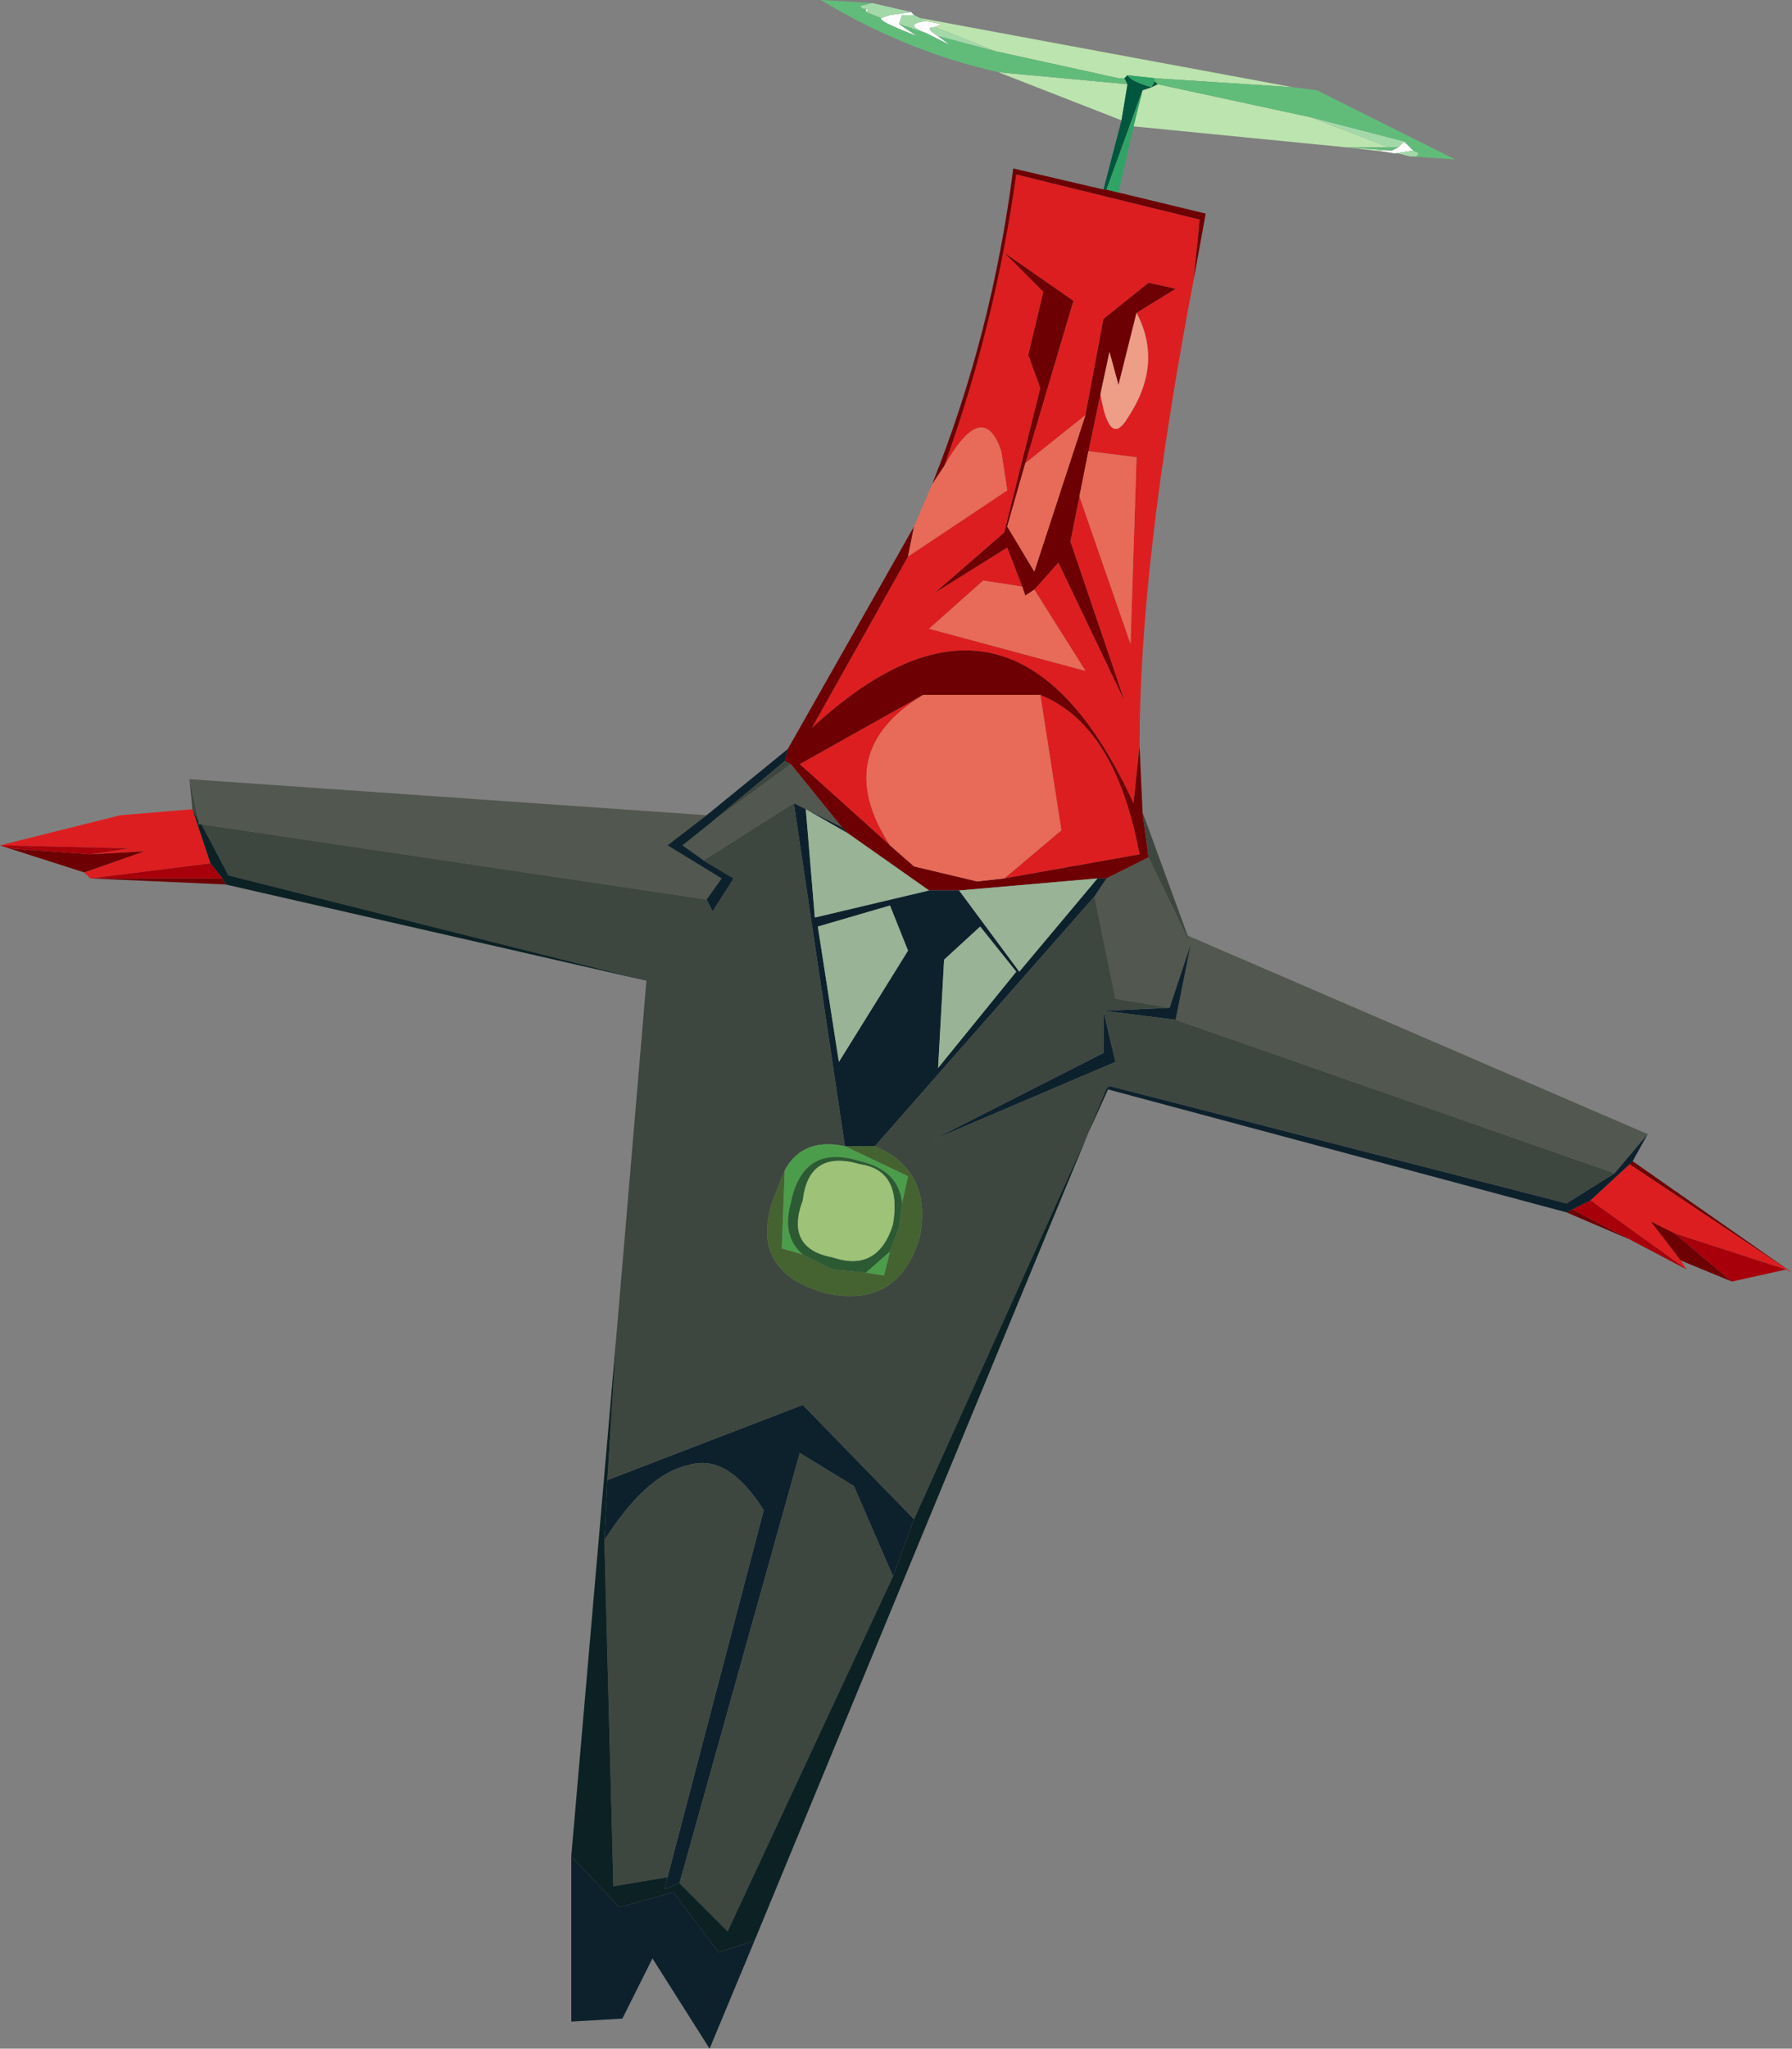 <?xml version="1.0" encoding="UTF-8" standalone="no"?>
<svg xmlns:xlink="http://www.w3.org/1999/xlink" height="34.05px" width="29.8px" xmlns="http://www.w3.org/2000/svg">
  <rect width="100%" height="100%" fill="#808080" stroke="none"/>
  <g transform="matrix(1.0, 0.0, 0.0, 1.0, 0.0, -0.1)">
    <path d="M23.15 2.6 L23.25 2.55 23.35 2.45 23.5 2.6 23.2 2.65 22.9 2.6 23.15 2.6 M15.15 0.3 L15.2 0.35 15.0 0.35 14.95 0.5 15.25 0.7 Q14.6 0.45 14.65 0.4 L14.8 0.35 15.15 0.3 M15.6 0.7 L15.8 0.85 15.4 0.65 Q15.0 0.5 15.4 0.45 L15.65 0.5 15.55 0.55 Q15.35 0.55 15.6 0.7 M14.4 0.3 L14.4 0.25 14.45 0.25 14.4 0.3" fill="#ffffff" fill-rule="evenodd" stroke="none"/>
    <path d="M23.2 2.65 L23.5 2.6 23.6 2.65 23.55 2.7 23.45 2.7 23.25 2.65 23.2 2.65 M23.35 2.45 L23.25 2.55 23.1 2.55 21.8 2.05 23.35 2.45 M14.5 0.15 L15.15 0.3 14.8 0.35 14.65 0.4 14.4 0.3 14.45 0.25 14.4 0.25 14.35 0.25 14.3 0.2 14.5 0.15 M15.2 0.35 L15.3 0.4 15.4 0.45 Q15.0 0.5 15.4 0.65 L14.95 0.5 15.0 0.35 15.2 0.35 M18.6 1.4 L18.7 1.4 18.6 1.4 M16.55 0.95 L15.6 0.7 Q15.35 0.55 15.55 0.55 L16.55 0.95" fill="#a3d9a9" fill-rule="evenodd" stroke="none"/>
    <path d="M23.15 2.6 L22.9 2.6 23.2 2.65 23.25 2.65 22.4 2.55 18.85 2.2 19.0 1.6 19.15 1.55 19.25 1.5 21.8 2.05 23.1 2.55 22.4 2.55 23.15 2.6 M21.5 1.55 L19.2 1.4 18.75 1.35 18.7 1.4 18.6 1.4 16.55 0.95 15.55 0.55 15.65 0.5 15.4 0.45 15.3 0.4 21.5 1.55 M18.65 2.1 L16.6 1.3 18.75 1.5 18.65 2.1" fill="#bce4ae" fill-rule="evenodd" stroke="none"/>
    <path d="M23.25 2.55 L23.15 2.6 22.4 2.55 23.1 2.55 23.25 2.55 M23.5 2.6 L23.35 2.45 21.8 2.05 19.25 1.5 19.2 1.45 19.2 1.4 21.5 1.55 21.9 1.6 24.2 2.75 23.45 2.7 23.55 2.7 23.6 2.65 23.5 2.6 M16.6 1.3 Q15.05 0.95 13.65 0.1 L14.5 0.15 14.3 0.2 14.35 0.25 14.4 0.25 14.4 0.3 14.65 0.4 Q14.6 0.45 15.25 0.7 L14.95 0.5 15.4 0.65 15.8 0.85 15.6 0.7 16.55 0.95 18.6 1.4 18.7 1.4 18.75 1.5 16.6 1.3" fill="#61bc7a" fill-rule="evenodd" stroke="none"/>
    <path d="M19.85 4.75 Q18.95 9.45 18.95 12.5 L18.85 13.45 Q16.85 9.1 13.5 12.2 L15.1 9.35 16.75 8.25 16.65 7.6 Q16.35 6.7 15.7 7.85 16.55 5.5 16.9 3.0 L19.95 3.75 19.85 4.75 M29.8 21.25 L29.7 21.2 27.85 20.6 27.45 20.4 27.95 21.05 28.05 21.2 26.45 20.05 27.1 19.45 29.8 21.25 M1.5 14.7 L1.4 14.6 2.4 14.25 1.5 14.3 2.15 14.2 0.0 14.15 2.0 13.65 3.2 13.55 3.5 14.45 1.5 14.7 M17.05 7.8 L17.85 5.1 16.7 4.3 17.35 4.95 17.1 6.0 17.3 6.55 16.7 8.95 15.55 9.95 16.75 9.2 17.0 9.85 16.35 9.75 15.45 10.55 18.05 11.25 17.2 9.9 17.6 9.45 18.7 11.75 17.8 9.1 17.95 8.35 18.8 10.8 18.9 7.7 18.1 7.6 18.3 6.65 Q18.45 7.55 18.75 7.05 19.35 6.15 18.9 5.3 L19.55 4.9 19.1 4.8 18.35 5.4 18.05 7.0 17.05 7.8 M15.35 11.65 Q13.8 12.6 14.8 14.15 L13.3 12.8 15.35 11.65 M16.7 14.7 L17.65 13.9 17.3 11.65 Q18.55 12.15 18.95 14.3 L16.7 14.7" fill="#dd1e20" fill-rule="evenodd" stroke="none"/>
    <path d="M18.6 3.3 L20.05 3.65 19.85 4.75 19.95 3.75 16.9 3.0 Q16.55 5.5 15.7 7.85 L15.5 8.15 Q16.5 5.65 16.85 2.9 L18.35 3.25 18.4 3.25 18.6 3.3 M18.95 12.5 L19.0 13.6 19.1 14.35 18.4 14.7 18.25 14.7 15.95 14.9 15.45 14.9 14.1 13.95 14.0 13.85 13.15 12.8 13.05 12.75 13.1 12.55 15.2 8.85 15.1 9.35 13.5 12.2 Q16.85 9.1 18.85 13.45 L18.95 12.5 M27.15 19.4 L29.8 21.25 27.1 19.45 27.15 19.4 M28.8 21.4 L27.95 21.05 27.45 20.4 27.85 20.6 28.8 21.4 M27.1 20.7 L26.05 20.25 26.15 20.2 27.1 20.7 M3.75 14.8 L1.5 14.7 3.7 14.7 3.75 14.8 M1.4 14.6 L0.15 14.2 1.5 14.3 2.4 14.25 1.4 14.6 M2.0 13.65 L3.2 13.55 2.0 13.65 M17.0 9.85 L16.75 9.2 15.55 9.95 16.7 8.95 17.3 6.55 17.1 6.0 17.35 4.95 16.7 4.3 17.85 5.1 17.05 7.8 16.75 8.85 17.2 9.6 18.05 7.0 18.35 5.4 19.1 4.8 19.55 4.9 18.9 5.3 18.6 6.5 18.45 5.95 18.3 6.65 18.1 7.6 17.95 8.35 17.8 9.1 18.7 11.75 17.6 9.45 17.2 9.9 17.05 10.0 17.0 9.85 M17.3 11.65 L15.35 11.65 13.3 12.8 14.8 14.15 15.2 14.5 16.25 14.75 16.7 14.7 18.95 14.3 Q18.55 12.15 17.3 11.65" fill="#6d0003" fill-rule="evenodd" stroke="none"/>
    <path d="M29.7 21.2 L28.8 21.4 27.85 20.6 29.7 21.2 M28.05 21.2 L27.1 20.7 26.15 20.2 26.45 20.05 28.05 21.2 M0.15 14.2 L0.0 14.15 2.15 14.2 1.5 14.3 0.15 14.2 M3.5 14.45 L3.7 14.7 1.5 14.7 3.5 14.45" fill="#a7000a" fill-rule="evenodd" stroke="none"/>
    <path d="M19.75 15.65 L27.4 18.95 26.85 19.6 19.55 17.05 19.8 15.8 19.45 16.85 18.55 16.7 18.2 15.0 18.4 14.7 19.1 14.35 19.8 15.8 19.75 15.65 M3.15 13.05 L11.75 13.65 11.1 14.15 12.0 14.7 11.75 15.05 3.35 13.8 3.3 13.8 3.3 13.75 3.15 13.05 M13.2 13.45 L11.7 14.4 11.35 14.15 11.85 13.75 13.15 12.8 14.0 13.85 13.4 13.55 13.2 13.45" fill="#52574f" fill-rule="evenodd" stroke="none"/>
    <path d="M27.4 18.95 L27.15 19.4 27.1 19.45 26.45 20.05 26.15 20.2 26.05 20.25 18.4 18.2 18.45 18.15 26.05 20.1 26.85 19.6 27.4 18.95 M12.55 32.35 L11.8 34.15 10.85 32.65 10.35 33.65 9.5 33.7 9.5 30.95 10.3 31.8 11.2 31.55 11.95 32.55 12.55 32.35 M11.75 13.65 L13.1 12.55 13.05 12.75 11.85 13.75 11.35 14.15 11.7 14.4 12.2 14.7 11.85 15.25 11.75 15.05 12.0 14.7 11.1 14.15 11.75 13.65 M19.55 17.05 L18.35 16.9 18.55 17.75 15.5 19.05 18.35 17.6 18.35 16.9 19.45 16.85 19.8 15.8 19.55 17.05 M18.2 15.0 L14.55 19.15 14.05 19.15 13.2 13.45 13.4 13.55 14.0 13.85 14.1 13.95 13.4 13.55 13.55 15.35 15.45 14.9 15.95 14.9 16.95 16.25 18.25 14.7 18.4 14.7 18.2 15.0 M16.3 15.5 L15.7 16.05 15.6 17.85 16.9 16.25 16.3 15.5 M15.2 25.35 L14.85 26.3 14.2 24.8 13.3 24.25 11.3 31.4 11.05 31.5 11.1 31.3 12.7 25.2 Q12.1 24.25 11.45 24.45 10.75 24.6 10.05 25.7 L10.1 24.7 13.35 23.45 15.2 25.35 M15.1 15.9 L14.8 15.15 13.6 15.5 13.95 17.75 15.1 15.9" fill="#0d212d" fill-rule="evenodd" stroke="none"/>
    <path d="M19.0 13.6 L19.75 15.65 19.8 15.8 19.1 14.35 19.0 13.6 M10.25 22.3 L10.75 16.4 3.8 14.65 3.35 13.8 11.75 15.05 11.85 15.25 12.2 14.7 11.7 14.4 13.2 13.45 14.05 19.15 Q13.35 19.0 13.05 19.55 L12.85 20.05 Q12.45 21.25 13.75 21.6 14.95 21.85 15.3 20.65 15.5 19.55 14.55 19.15 L18.2 15.0 18.55 16.7 19.45 16.85 18.35 16.9 18.35 17.6 15.5 19.05 18.55 17.75 18.35 16.9 19.55 17.05 26.85 19.6 26.05 20.1 18.45 18.15 15.2 25.35 13.35 23.45 10.1 24.7 10.25 22.3 M3.2 13.55 L3.15 13.05 3.3 13.75 3.2 13.55 M14.85 26.3 L12.1 32.2 11.3 31.4 13.3 24.25 14.2 24.8 14.85 26.3 M11.1 31.3 L10.2 31.45 10.05 25.7 Q10.75 24.6 11.45 24.45 12.1 24.25 12.7 25.2 L11.1 31.3 M13.15 12.8 L11.85 13.75 13.05 12.75 13.15 12.8" fill="#3d463f" fill-rule="evenodd" stroke="none"/>
    <path d="M19.2 1.45 L19.25 1.5 19.15 1.55 19.2 1.45 M18.35 3.25 L18.65 2.1 18.75 1.5 18.7 1.4 18.75 1.35 Q18.8 1.45 19.15 1.55 L19.0 1.6 18.4 3.25 18.35 3.25" fill="#01563e" fill-rule="evenodd" stroke="none"/>
    <path d="M19.2 1.4 L19.2 1.45 19.15 1.55 Q18.8 1.45 18.75 1.35 L19.2 1.4 M18.85 2.2 L18.6 3.3 18.4 3.25 19.0 1.6 18.85 2.2" fill="#2fa466" fill-rule="evenodd" stroke="none"/>
    <path d="M18.9 5.3 Q19.35 6.15 18.75 7.05 18.45 7.55 18.3 6.65 L18.45 5.95 18.6 6.5 18.9 5.3" fill="#ee9d87" fill-rule="evenodd" stroke="none"/>
    <path d="M15.2 8.85 L15.5 8.15 15.7 7.85 Q16.35 6.7 16.65 7.6 L16.75 8.25 15.1 9.35 15.2 8.85 M17.05 7.8 L18.05 7.0 17.2 9.6 16.75 8.85 17.05 7.8 M18.1 7.6 L18.9 7.7 18.8 10.8 17.95 8.35 18.1 7.6 M17.2 9.9 L18.05 11.25 15.45 10.55 16.35 9.75 17.0 9.85 17.05 10.0 17.2 9.9 M15.35 11.65 L17.3 11.65 17.65 13.9 16.7 14.7 16.25 14.75 15.2 14.5 14.8 14.15 Q13.8 12.6 15.35 11.65" fill="#e76b58" fill-rule="evenodd" stroke="none"/>
    <path d="M18.4 18.2 L12.55 32.35 11.95 32.55 11.2 31.55 10.3 31.8 9.5 30.95 10.25 22.3 10.1 24.7 10.05 25.7 10.2 31.45 11.1 31.3 11.05 31.5 11.3 31.4 12.1 32.2 14.85 26.3 15.2 25.35 18.45 18.15 18.4 18.2 M10.75 16.4 L3.75 14.8 3.7 14.7 3.5 14.45 3.2 13.55 3.3 13.75 3.3 13.8 3.35 13.8 3.8 14.65 10.75 16.4" fill="#0c2124" fill-rule="evenodd" stroke="none"/>
    <path d="M15.95 14.9 L18.25 14.7 16.95 16.25 15.95 14.9 M16.3 15.5 L16.9 16.25 15.6 17.85 15.7 16.05 16.3 15.5 M14.1 13.95 L15.45 14.9 13.55 15.35 13.4 13.55 14.1 13.95 M15.1 15.9 L13.95 17.75 13.6 15.5 14.8 15.15 15.1 15.9" fill="#98b396" fill-rule="evenodd" stroke="none"/>
    <path d="M14.55 19.15 Q15.5 19.55 15.3 20.65 14.95 21.85 13.75 21.6 12.45 21.25 12.85 20.05 L13.05 19.55 13.0 20.85 13.35 20.95 13.85 21.2 14.4 21.25 14.7 21.3 14.8 20.9 14.95 20.5 15.0 20.1 15.1 19.65 14.05 19.15 14.55 19.15" fill="#456331" fill-rule="evenodd" stroke="none"/>
    <path d="M13.05 19.55 Q13.35 19.0 14.05 19.15 L15.1 19.65 15.0 20.1 Q14.95 19.55 14.3 19.4 13.35 19.1 13.15 20.1 13.0 20.65 13.35 20.95 L13.0 20.85 13.05 19.55 M14.4 21.25 L14.8 20.9 14.7 21.3 14.4 21.25" fill="#4c9d4b" fill-rule="evenodd" stroke="none"/>
    <path d="M13.35 20.95 Q13.0 20.65 13.15 20.1 13.35 19.1 14.3 19.4 14.95 19.55 15.0 20.1 L14.95 20.5 14.8 20.9 14.4 21.25 13.85 21.2 13.35 20.95 M13.35 20.05 Q13.05 20.85 13.85 21.0 14.6 21.25 14.85 20.45 15.0 19.55 14.3 19.45 13.45 19.2 13.35 20.05" fill="#2c5b33" fill-rule="evenodd" stroke="none"/>
    <path d="M13.35 20.05 Q13.45 19.2 14.3 19.45 15.0 19.55 14.85 20.45 14.6 21.25 13.85 21.0 13.05 20.85 13.35 20.05" fill="#9dc278" fill-rule="evenodd" stroke="none"/>
  </g>
</svg>
